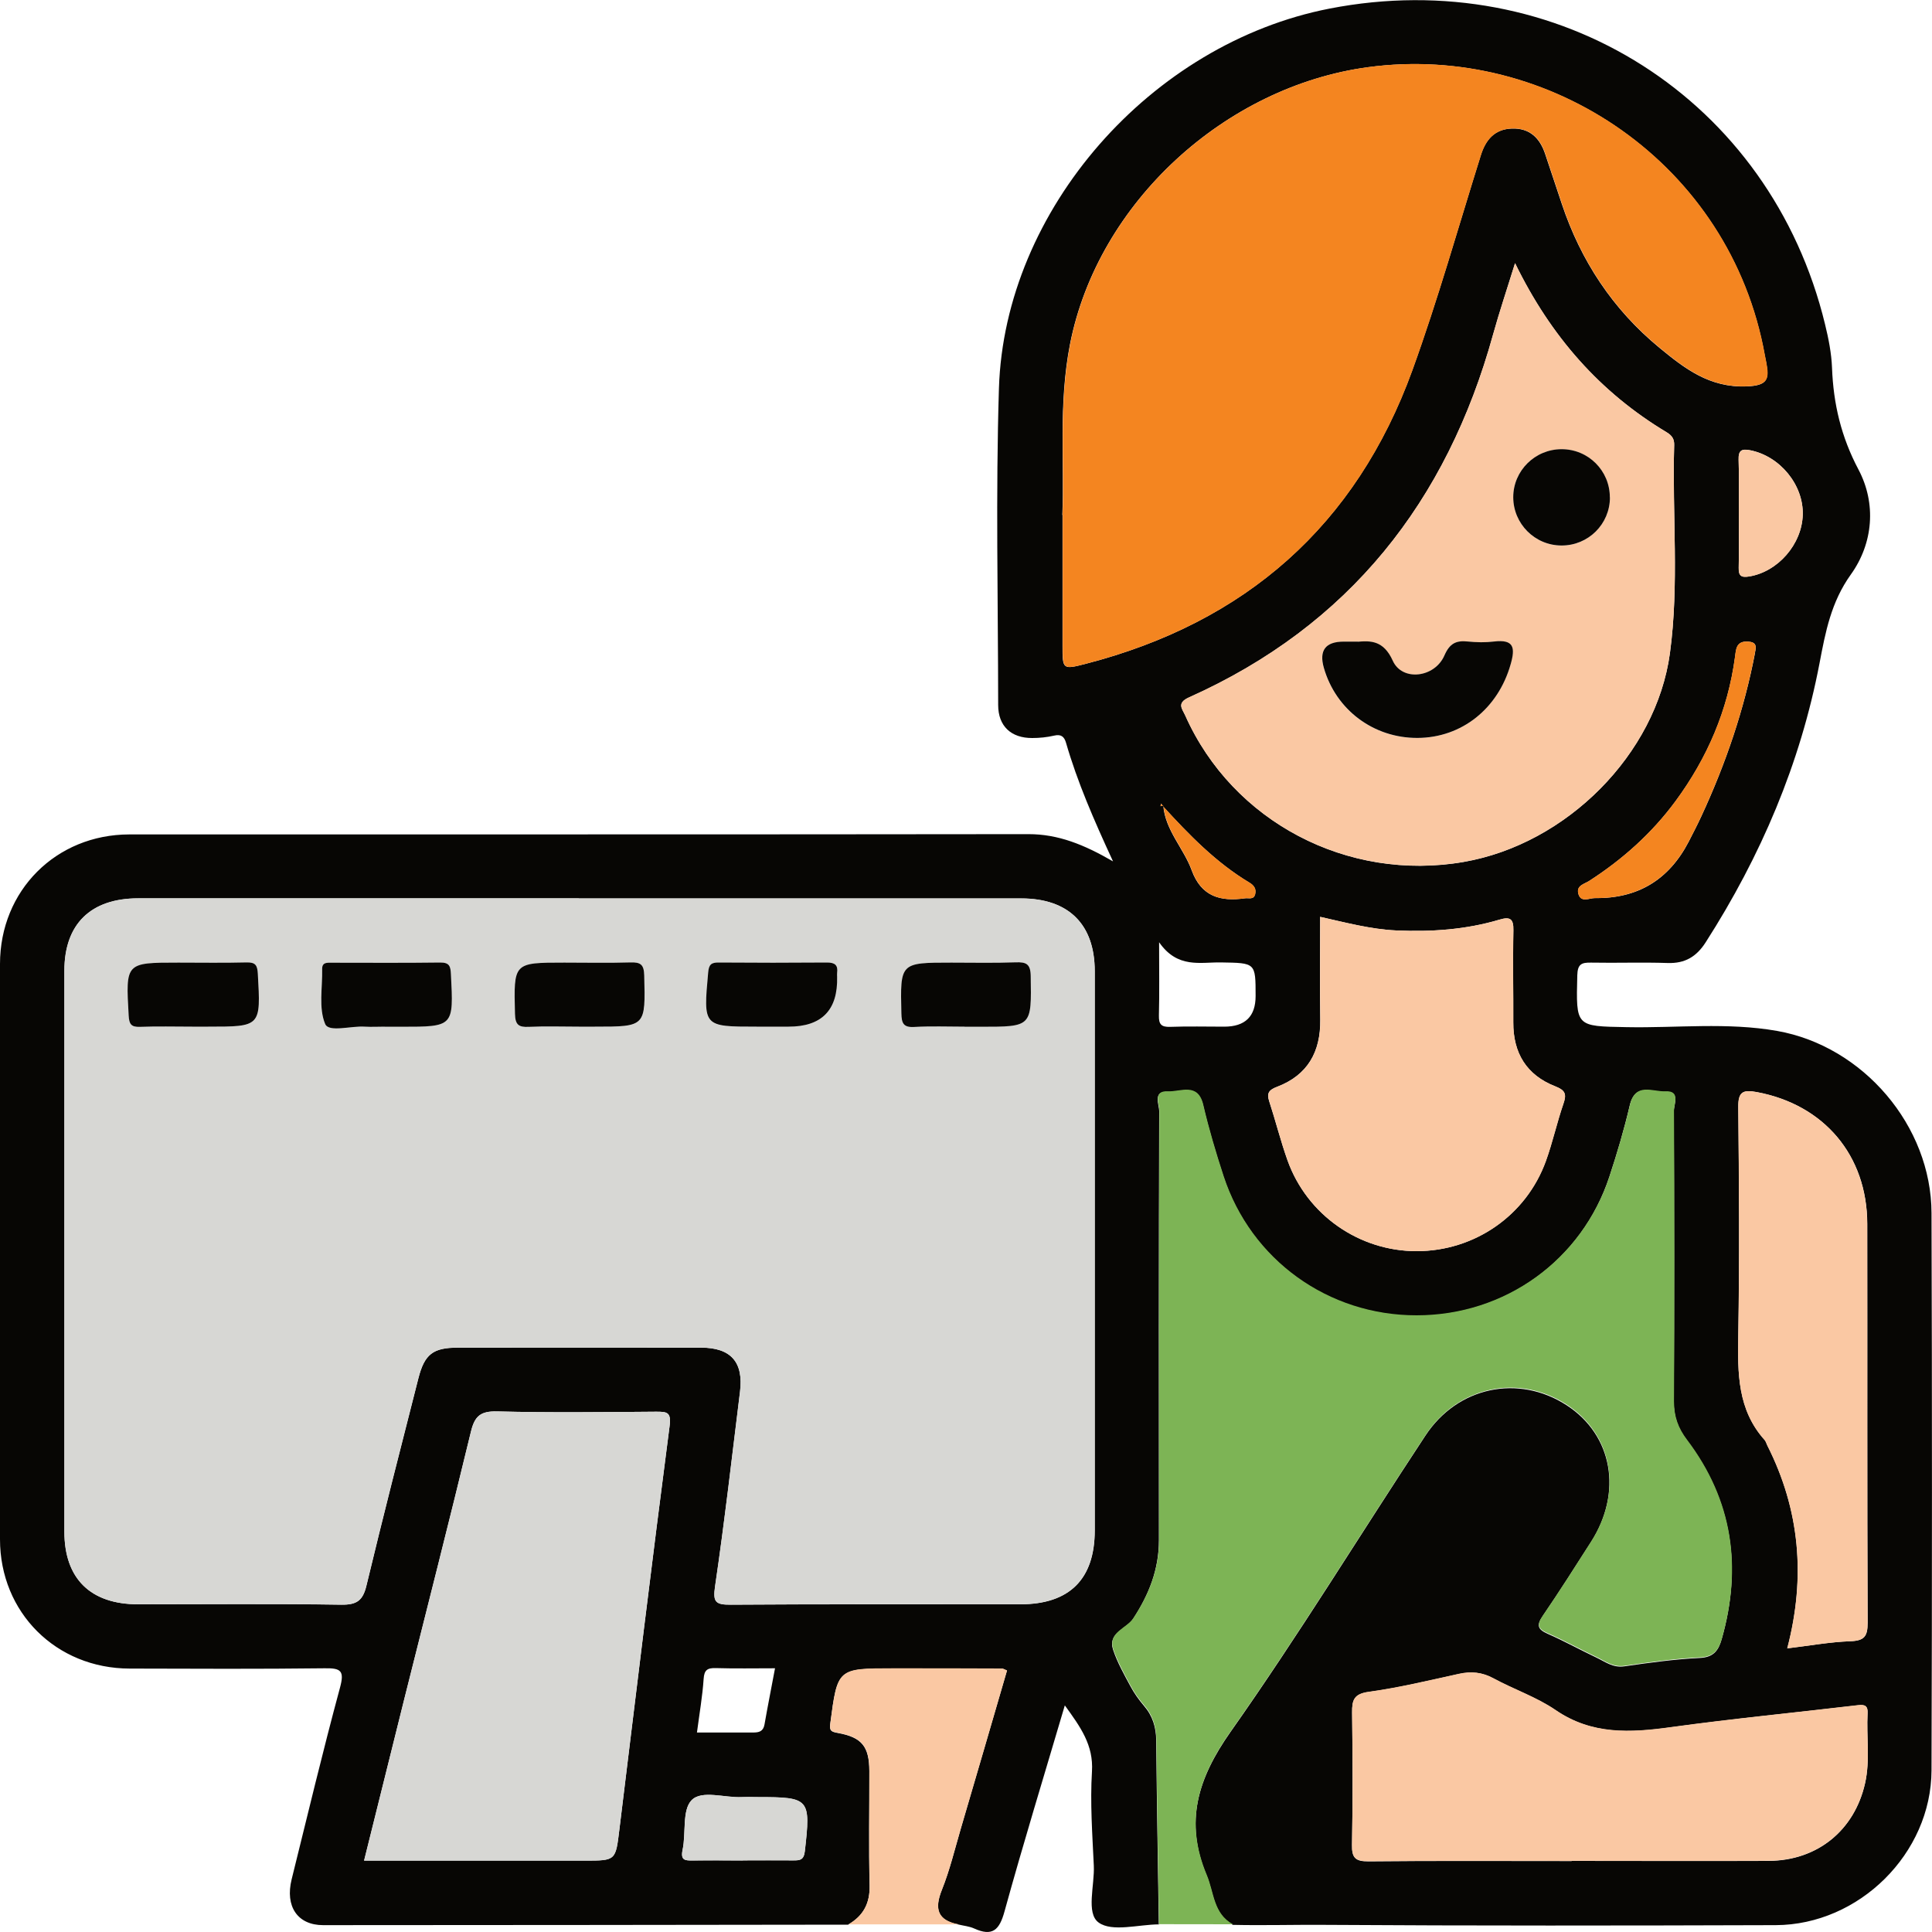 <?xml version="1.0" encoding="UTF-8"?>
<svg id="Layer_1" data-name="Layer 1" xmlns="http://www.w3.org/2000/svg" viewBox="0 0 200 200">
  <defs>
    <style>
      .cls-1 {
        fill: #fac8a3;
      }

      .cls-2 {
        fill: #f48520;
      }

      .cls-3 {
        fill: #7db455;
      }

      .cls-4 {
        fill: #070604;
      }

      .cls-5 {
        fill: #d7d7d4;
      }
    </style>
  </defs>
  <path class="cls-4" d="M119.98,199.21c-2.14,.01-4.85,.82-6.25-.19-1.33-.96-.4-3.86-.5-5.9-.15-3.24-.39-6.5-.19-9.73,.17-2.76-1.2-4.62-2.81-6.85-2.15,7.29-4.3,14.28-6.24,21.32-.53,1.94-1.25,2.64-3.16,1.77-.49-.22-1.06-.27-1.59-.4-2.2-.42-2.54-1.6-1.74-3.59,.82-2.04,1.33-4.19,1.95-6.31,1.61-5.47,3.2-10.94,4.79-16.39-.28-.11-.4-.2-.52-.2-3.75-.01-7.49-.02-11.24-.02-5.8,0-5.78,0-6.53,5.69-.1,.77,.08,.86,.79,.99,2.49,.45,3.24,1.41,3.25,3.94,.01,3.94-.07,7.88,.03,11.82,.05,1.87-.64,3.17-2.22,4.08-18.12,.02-36.23,.05-54.35,.05-2.66,0-3.95-1.95-3.26-4.74,1.64-6.61,3.22-13.24,5-19.82,.48-1.76,.13-2.06-1.58-2.03-6.73,.08-13.47,.05-20.2,.03-7.6-.02-13.41-5.8-13.41-13.38-.02-19.85-.01-39.71,0-59.56,0-7.6,5.8-13.4,13.38-13.41,31.03-.01,62.06,.01,93.09-.03,3.07,0,5.73,1.07,8.75,2.82-2-4.33-3.69-8.21-4.87-12.29-.18-.62-.51-.9-1.22-.73-.74,.17-1.51,.25-2.27,.25-2.19,.01-3.53-1.23-3.53-3.42-.01-10.93-.26-21.87,.08-32.79,.58-18.49,15.75-35.7,34.22-39.3,23.65-4.61,45.66,9.41,51.3,32.69,.36,1.47,.66,2.98,.72,4.49,.14,3.73,.94,7.14,2.74,10.54,1.86,3.52,1.53,7.62-.79,10.86-2.05,2.86-2.63,5.96-3.24,9.17-1.99,10.42-6.08,19.99-11.79,28.91-.95,1.48-2.13,2.2-3.94,2.14-2.63-.09-5.28,.01-7.91-.04-1-.02-1.41,.15-1.44,1.32-.13,5.34-.18,5.26,5.1,5.36,5.19,.1,10.42-.52,15.58,.39,8.91,1.57,15.97,9.83,15.99,18.86,.06,19.23,.06,38.46,0,57.69-.03,8.6-7.5,15.99-16.13,16.02-15.62,.05-31.24,.07-46.86-.03-3.12-.02-6.23,.07-9.35,0-2.03-1.12-1.95-3.3-2.7-5.1-2.32-5.55-.92-10.05,2.47-14.87,7.05-10,13.44-20.46,20.18-30.68,3.35-5.08,9.63-6.36,14.6-3.15,4.78,3.09,5.84,9.03,2.52,14.2-1.64,2.56-3.27,5.13-4.99,7.65-.65,.95-.51,1.36,.52,1.82,1.71,.75,3.35,1.66,5.04,2.46,.91,.43,1.72,1.08,2.89,.91,2.6-.38,5.22-.74,7.84-.87,1.42-.07,1.91-.78,2.24-1.92,2.12-7.44,1.13-14.36-3.59-20.6-.93-1.23-1.37-2.44-1.36-3.98,.05-10.03,.04-20.06,0-30.09,0-.7,.7-2.09-.88-2.01-1.3,.07-3.12-.99-3.68,1.41-.58,2.48-1.3,4.93-2.1,7.35-2.85,8.7-10.82,14.43-19.98,14.43-9.15,0-17.14-5.75-19.98-14.42-.79-2.42-1.52-4.87-2.1-7.35-.56-2.4-2.37-1.35-3.67-1.42-1.58-.09-.88,1.3-.88,2.01-.05,14.8-.04,29.61-.03,44.41,0,3.02-1.03,5.62-2.67,8.13-.7,1.07-2.66,1.45-2.07,3.21,.43,1.3,1.12,2.52,1.77,3.73,.39,.73,.87,1.42,1.41,2.05,.91,1.05,1.27,2.23,1.28,3.61,.06,6.36,.18,12.72,.27,19.09Zm.42-115.75c-.07-.09-.13-.18-.2-.27-.02,.09-.04,.17-.07,.26,.1-.01,.2-.02,.29-.03,.23,2.56,2.11,4.4,2.94,6.67,1,2.74,2.99,3.26,5.53,2.9,.37-.05,.87,.17,1.03-.4,.15-.55-.11-.94-.57-1.21-3.48-2.09-6.26-4.96-8.97-7.92Zm-60.49,9.54h0c-15.2,0-30.4-.01-45.6,0-4.92,0-7.64,2.67-7.64,7.49,0,19.36,0,38.73,0,58.09,0,4.85,2.7,7.5,7.64,7.5,7.01,0,14.02-.07,21.03,.04,1.62,.02,2.23-.44,2.6-1.99,1.72-7.16,3.55-14.29,5.37-21.43,.64-2.52,1.52-3.18,4.07-3.19,8.4-.01,16.8-.01,25.19,0,3.1,0,4.42,1.5,4.04,4.57-.83,6.71-1.6,13.44-2.58,20.13-.24,1.65,.05,1.92,1.62,1.91,9.99-.07,19.99-.03,29.98-.04,5.08,0,7.7-2.6,7.7-7.65,0-19.3,0-38.59,0-57.89,0-4.85-2.71-7.53-7.61-7.53-15.27,0-30.54,0-45.8,0Zm50.08-39.7c0,5.13,0,9.35,0,13.57,0,2.42,.02,2.46,2.36,1.86,16.58-4.28,28.02-14.34,33.85-30.4,2.65-7.32,4.76-14.83,7.09-22.26,.5-1.6,1.43-2.7,3.2-2.76,1.87-.07,2.93,.99,3.48,2.68,.56,1.7,1.14,3.4,1.7,5.1,1.97,5.91,5.29,10.94,10.11,14.91,2.6,2.14,5.18,4.15,9.02,4,2.24-.08,2.34-.8,2.04-2.44-.05-.27-.11-.54-.16-.81-3.56-19.78-22.26-32.33-41.08-29.79-14.74,1.99-27.94,13.98-30.83,28.65-1.22,6.19-.57,12.41-.8,17.7Zm46.85-26.06c-.83,2.67-1.62,5.02-2.28,7.4-4.78,17.28-14.89,30.13-31.48,37.56-1.31,.59-.69,1.19-.38,1.88,4.9,10.99,16.79,17.23,28.82,15.15,10.66-1.85,19.93-11.16,21.35-21.61,.97-7.15,.23-14.36,.44-21.54,.02-.63-.23-.99-.77-1.32-6.9-4.14-12-9.92-15.7-17.51ZM37.69,192.61c7.75,0,15.3,0,22.86,0,3.22,0,3.17,0,3.57-3.24,1.7-13.9,3.38-27.81,5.19-41.7,.2-1.5-.25-1.53-1.4-1.53-5.48,.04-10.97,.11-16.45-.03-1.72-.04-2.32,.48-2.71,2.1-2.23,9.23-4.58,18.43-6.89,27.64-1.38,5.53-2.75,11.06-4.17,16.76Zm125.01,.03c6.8,0,13.6,.03,20.41,0,5.02-.03,8.86-3.15,9.96-8.03,.54-2.39,.13-4.83,.26-7.24,.04-.74-.24-.93-.97-.84-6.47,.76-12.95,1.39-19.4,2.28-4.19,.58-8.16,.8-11.92-1.77-1.97-1.35-4.32-2.14-6.44-3.29-1.17-.64-2.3-.75-3.58-.46-3.1,.68-6.19,1.43-9.33,1.86-1.54,.21-1.73,.86-1.72,2.14,.05,4.56,.07,9.13-.01,13.69-.03,1.35,.35,1.72,1.71,1.71,7.01-.07,14.02-.03,21.03-.03Zm-26.04-97.73c0,3.63-.04,7.14,.01,10.66,.04,3.33-1.31,5.73-4.48,6.94-.83,.31-1.09,.65-.8,1.51,.66,2.02,1.18,4.1,1.89,6.1,2.02,5.65,7.41,9.4,13.36,9.4,6,0,11.35-3.69,13.39-9.34,.7-1.94,1.13-3.97,1.81-5.92,.35-1.01,.19-1.4-.86-1.81-2.96-1.16-4.35-3.45-4.33-6.62,.02-3.18-.06-6.36,.01-9.53,.03-1.2-.35-1.42-1.43-1.1-3.49,1.04-7.07,1.28-10.69,1.12-2.63-.12-5.17-.8-7.89-1.41Zm48.35,75.73c2.31-.28,4.42-.67,6.54-.74,1.46-.05,1.79-.51,1.79-1.93-.06-13.76-.02-27.52-.04-41.27-.01-7.11-4.49-12.36-11.45-13.65-1.41-.26-1.91-.03-1.9,1.55,.08,7.88,.13,15.76,0,23.64-.07,3.91-.09,7.69,2.73,10.83,.13,.15,.18,.37,.27,.55,3.37,6.67,4,13.63,2.07,21.02Zm-3.33-103.11c.14-.61,.15-1.05-.7-1.11-1.26-.08-1.26,.78-1.37,1.6-.74,5.51-2.87,10.45-6.16,14.92-2.45,3.32-5.47,6.02-8.93,8.25-.49,.32-1.32,.46-1.14,1.27,.23,1.04,1.15,.5,1.72,.51q6.64,.1,9.72-5.85c.44-.86,.88-1.71,1.29-2.59,2.53-5.45,4.46-11.1,5.58-17Zm-104.77,125.06c1.73,0,3.47-.01,5.2,0,.68,0,1.09-.02,1.2-.94,.62-5.45,.51-5.61-4.84-5.61-.56,0-1.11-.02-1.67,0-1.79,.09-4.16-.76-5.21,.32-1,1.03-.56,3.39-.93,5.13-.23,1.09,.24,1.12,1.04,1.11,1.73-.03,3.47,0,5.2,0ZM180,52.98c0,1.93,.03,3.86-.01,5.79-.02,.85,.27,1.04,1.09,.9,2.96-.48,5.45-3.31,5.54-6.38,.09-3.1-2.36-6.07-5.43-6.68-.91-.18-1.24,.01-1.21,.98,.06,1.79,.02,3.59,.02,5.38Zm-60.01,44.55c0,2.95,.04,5.28-.02,7.6-.02,.9,.24,1.2,1.16,1.17,1.86-.07,3.73-.02,5.6-.02q3.25,0,3.25-3.17c0-3.47,0-3.42-3.58-3.48-2.14-.04-4.5,.66-6.41-2.09Zm-47.84,81.82c2.07,0,3.94,0,5.8,0,.61,0,1.06-.1,1.19-.83,.33-1.89,.71-3.78,1.09-5.82-2.14,0-4.15,.04-6.15-.02-.86-.02-1.18,.2-1.24,1.12-.12,1.78-.43,3.55-.69,5.54Z"/>
  <path class="cls-3" d="M119.98,199.21c-.1-6.36-.21-12.72-.27-19.09-.01-1.38-.37-2.56-1.28-3.61-.54-.62-1.02-1.32-1.41-2.05-.65-1.21-1.33-2.44-1.77-3.73-.59-1.76,1.37-2.15,2.07-3.21,1.65-2.5,2.67-5.11,2.67-8.13-.01-14.8-.02-29.61,.03-44.41,0-.7-.7-2.09,.88-2.01,1.3,.07,3.12-.98,3.67,1.42,.58,2.48,1.31,4.93,2.1,7.35,2.84,8.68,10.83,14.43,19.98,14.42,9.16,0,17.12-5.73,19.98-14.43,.79-2.42,1.52-4.87,2.1-7.35,.56-2.4,2.37-1.34,3.68-1.41,1.58-.08,.87,1.31,.88,2.01,.05,10.03,.06,20.06,0,30.09,0,1.54,.43,2.76,1.36,3.98,4.72,6.24,5.71,13.16,3.59,20.6-.33,1.14-.82,1.85-2.24,1.92-2.62,.13-5.24,.49-7.84,.87-1.18,.17-1.98-.48-2.89-.91-1.69-.8-3.33-1.71-5.04-2.46-1.03-.45-1.17-.87-.52-1.82,1.72-2.51,3.35-5.08,4.99-7.65,3.31-5.18,2.25-11.11-2.52-14.2-4.96-3.21-11.25-1.93-14.6,3.15-6.74,10.22-13.13,20.67-20.18,30.68-3.4,4.83-4.8,9.32-2.47,14.87,.76,1.81,.67,3.98,2.7,5.1-2.55,0-5.09,0-7.64-.01Z"/>
  <path class="cls-1" d="M87.81,199.22c1.57-.91,2.26-2.2,2.22-4.08-.1-3.94-.02-7.88-.03-11.82,0-2.52-.76-3.49-3.25-3.94-.71-.13-.89-.22-.79-.99,.75-5.69,.72-5.69,6.53-5.69,3.75,0,7.49,0,11.24,.02,.12,0,.25,.09,.52,.2-1.59,5.46-3.18,10.93-4.79,16.39-.62,2.11-1.14,4.27-1.95,6.31-.8,1.99-.46,3.17,1.74,3.59-3.81,0-7.62,0-11.43,0Z"/>
  <path class="cls-5" d="M59.91,93c15.27,0,30.54,0,45.8,0,4.9,0,7.61,2.68,7.61,7.53,0,19.3,0,38.59,0,57.89,0,5.05-2.62,7.64-7.7,7.65-9.99,0-19.99-.03-29.98,.04-1.58,.01-1.87-.26-1.62-1.91,.99-6.69,1.75-13.41,2.58-20.13,.38-3.07-.94-4.57-4.04-4.57-8.4,0-16.8,0-25.19,0-2.55,0-3.43,.67-4.07,3.19-1.82,7.14-3.65,14.27-5.37,21.43-.37,1.55-.98,2.01-2.6,1.99-7.01-.11-14.02-.04-21.03-.04-4.93,0-7.63-2.65-7.64-7.5,0-19.36,0-38.73,0-58.09,0-4.82,2.73-7.49,7.64-7.49,15.2,0,30.4,0,45.6,0h0Zm-40.02,13.29h1.66c5.47,0,5.45,0,5.14-5.48-.05-.89-.25-1.19-1.17-1.17-2.35,.06-4.71,.02-7.06,.02-5.48,0-5.45,0-5.14,5.48,.05,.89,.25,1.2,1.17,1.17,1.8-.07,3.6-.02,5.4-.02Zm19.95,0h1.66c5.48,0,5.46,0,5.18-5.43-.04-.82-.14-1.23-1.12-1.22-3.74,.05-7.47,.02-11.21,.02-.48,0-1.02-.08-1,.67,.04,1.92-.38,4.03,.31,5.67,.38,.9,2.67,.18,4.1,.28,.69,.05,1.38,0,2.08,0Zm20.08,0h1.66c5.29,0,5.25,0,5.11-5.3-.03-1.13-.37-1.38-1.42-1.35-2.28,.07-4.57,.02-6.85,.02-5.29,0-5.25,0-5.11,5.3,.03,1.13,.37,1.39,1.42,1.35,1.73-.08,3.46-.02,5.19-.02Zm20.06,0h1.66q5.15,0,5.02-5.16c0-.14-.02-.28,0-.41,.1-.79-.21-1.08-1.04-1.07-3.74,.04-7.47,.03-11.21,0-.78,0-1.02,.21-1.1,1.03-.52,5.61-.54,5.61,5.01,5.61h1.66Zm19.88,0h0c.55,0,1.11,0,1.66,0,5.32,0,5.27,0,5.18-5.25-.02-1.26-.47-1.46-1.56-1.42-2.21,.07-4.43,.03-6.65,.03-5.32,0-5.29,0-5.18,5.24,.02,1.03,.2,1.48,1.35,1.42,1.73-.1,3.46-.03,5.19-.03Z"/>
  <path class="cls-2" d="M109.99,53.3c.23-5.29-.42-11.52,.8-17.7,2.88-14.67,16.09-26.66,30.83-28.65,18.82-2.54,37.52,10,41.08,29.79,.05,.27,.11,.54,.16,.81,.31,1.64,.2,2.35-2.04,2.44-3.84,.15-6.42-1.86-9.02-4-4.82-3.97-8.14-8.99-10.11-14.91-.57-1.7-1.14-3.4-1.7-5.1-.55-1.69-1.61-2.75-3.48-2.68-1.77,.07-2.7,1.16-3.2,2.76-2.34,7.43-4.44,14.94-7.09,22.26-5.83,16.07-17.28,26.13-33.85,30.4-2.35,.61-2.36,.56-2.36-1.86,0-4.22,0-8.44,0-13.57Z"/>
  <path class="cls-1" d="M156.84,27.24c3.7,7.6,8.8,13.37,15.7,17.51,.54,.33,.79,.69,.77,1.32-.21,7.18,.53,14.39-.44,21.54-1.42,10.45-10.69,19.76-21.35,21.61-12.03,2.08-23.92-4.16-28.82-15.15-.31-.69-.93-1.29,.38-1.88,16.59-7.42,26.7-20.27,31.48-37.56,.66-2.38,1.46-4.73,2.28-7.4Zm-16.28,39.19c-.77,0-1.12,0-1.47,0q-2.82,0-2.06,2.7c1.24,4.36,5.15,7.29,9.7,7.27,4.6-.02,8.35-3.06,9.64-7.62,.48-1.71,.36-2.61-1.72-2.36-.89,.11-1.81,.09-2.7,0-1.23-.13-1.9,.18-2.44,1.45-.99,2.3-4.36,2.71-5.34,.54-.96-2.14-2.33-2.07-3.62-1.97Zm26.09-14.94c0-2.76-2.22-4.98-4.99-4.98-2.77,0-5.02,2.22-5.01,4.97,0,2.75,2.24,4.99,5,5,2.76,0,5-2.22,5.01-4.98Z"/>
  <path class="cls-5" d="M37.69,192.61c1.42-5.7,2.79-11.23,4.17-16.76,2.31-9.21,4.66-18.41,6.89-27.64,.39-1.62,.99-2.14,2.71-2.1,5.48,.14,10.96,.07,16.45,.03,1.16,0,1.6,.03,1.4,1.53-1.81,13.89-3.5,27.79-5.19,41.7-.39,3.23-.35,3.24-3.57,3.24-7.56,0-15.11,0-22.86,0Z"/>
  <path class="cls-1" d="M162.7,192.64c-7.01,0-14.02-.04-21.03,.03-1.36,.01-1.74-.36-1.71-1.71,.09-4.56,.07-9.13,.01-13.69-.02-1.28,.18-1.93,1.72-2.14,3.13-.43,6.23-1.18,9.33-1.86,1.28-.28,2.41-.17,3.58,.46,2.12,1.15,4.47,1.94,6.44,3.29,3.75,2.57,7.72,2.35,11.92,1.77,6.45-.89,12.93-1.51,19.4-2.28,.73-.09,1.01,.11,.97,.84-.13,2.41,.28,4.84-.26,7.24-1.1,4.88-4.93,8-9.96,8.03-6.8,.04-13.6,0-20.41,.01Z"/>
  <path class="cls-1" d="M136.66,94.91c2.72,.61,5.26,1.29,7.89,1.41,3.62,.16,7.2-.08,10.69-1.12,1.07-.32,1.45-.1,1.43,1.1-.07,3.18,0,6.36-.01,9.53-.02,3.18,1.37,5.46,4.33,6.62,1.05,.41,1.21,.8,.86,1.81-.67,1.95-1.11,3.98-1.81,5.92-2.04,5.65-7.39,9.34-13.39,9.34-5.95,0-11.34-3.75-13.36-9.4-.72-2-1.23-4.08-1.89-6.1-.28-.86-.03-1.2,.8-1.51,3.17-1.2,4.52-3.61,4.48-6.94-.05-3.52-.01-7.03-.01-10.66Z"/>
  <path class="cls-1" d="M185.01,170.64c1.93-7.38,1.31-14.35-2.07-21.02-.09-.18-.14-.4-.27-.55-2.82-3.14-2.79-6.92-2.73-10.83,.14-7.88,.08-15.76,0-23.64-.02-1.58,.48-1.81,1.9-1.55,6.97,1.29,11.44,6.54,11.45,13.65,.02,13.76-.02,27.52,.04,41.27,0,1.42-.33,1.87-1.79,1.93-2.12,.08-4.24,.47-6.54,.74Z"/>
  <path class="cls-2" d="M181.68,67.53c-1.11,5.9-3.05,11.55-5.58,17-.4,.87-.84,1.73-1.29,2.59q-3.08,5.93-9.72,5.85c-.58,0-1.49,.53-1.72-.51-.18-.8,.65-.95,1.14-1.27,3.46-2.23,6.48-4.93,8.93-8.25,3.29-4.47,5.42-9.41,6.16-14.92,.11-.82,.11-1.69,1.37-1.6,.86,.06,.84,.5,.7,1.11Z"/>
  <path class="cls-5" d="M76.91,192.59c-1.73,0-3.47-.02-5.2,0-.8,.01-1.27-.02-1.04-1.11,.37-1.74-.07-4.1,.93-5.13,1.05-1.08,3.42-.23,5.21-.32,.55-.03,1.11,0,1.67,0,5.35,0,5.46,.16,4.84,5.61-.11,.92-.52,.95-1.2,.94-1.73-.02-3.47,0-5.2,0Z"/>
  <path class="cls-1" d="M180,52.98c0-1.79,.04-3.59-.02-5.38-.03-.96,.3-1.16,1.21-.98,3.07,.61,5.52,3.58,5.43,6.68-.09,3.06-2.59,5.89-5.54,6.38-.82,.13-1.11-.05-1.09-.9,.05-1.93,.01-3.86,.01-5.79Z"/>
  <path class="cls-2" d="M120.4,83.46c2.7,2.96,5.48,5.84,8.97,7.92,.45,.27,.72,.66,.57,1.21-.16,.57-.66,.35-1.03,.4-2.54,.36-4.53-.16-5.53-2.9-.83-2.28-2.71-4.12-2.94-6.67l-.03,.04Z"/>
  <path class="cls-2" d="M120.43,83.42c-.1,.01-.2,.02-.29,.03,.02-.09,.04-.17,.07-.26,.07,.09,.13,.18,.2,.27,0,0,.03-.04,.03-.04Z"/>
  <path class="cls-4" d="M19.89,106.28c-1.8,0-3.6-.05-5.4,.02-.92,.03-1.12-.28-1.17-1.17-.31-5.48-.34-5.48,5.14-5.48,2.35,0,4.71,.04,7.06-.02,.92-.02,1.12,.28,1.17,1.17,.31,5.48,.33,5.48-5.14,5.48-.55,0-1.11,0-1.66,0Z"/>
  <path class="cls-4" d="M39.84,106.28c-.69,0-1.39,.04-2.08,0-1.43-.1-3.73,.62-4.1-.28-.69-1.65-.27-3.76-.31-5.67-.02-.74,.52-.67,1-.67,3.74,0,7.47,.03,11.21-.02,.98-.01,1.08,.4,1.12,1.22,.28,5.43,.3,5.43-5.18,5.43h-1.66Z"/>
  <path class="cls-4" d="M59.92,106.28c-1.73,0-3.46-.06-5.19,.02-1.05,.05-1.39-.22-1.42-1.35-.13-5.3-.18-5.3,5.11-5.3,2.28,0,4.57,.05,6.85-.02,1.05-.03,1.39,.22,1.42,1.35,.13,5.3,.18,5.3-5.11,5.3-.55,0-1.11,0-1.66,0Z"/>
  <path class="cls-4" d="M79.98,106.28h-1.66c-5.54,0-5.52,0-5.01-5.61,.07-.82,.32-1.04,1.1-1.03,3.74,.03,7.47,.03,11.21,0,.82,0,1.14,.28,1.04,1.07-.02,.14,0,.28,0,.41q.13,5.16-5.02,5.16h-1.66Z"/>
  <path class="cls-4" d="M99.85,106.28c-1.73,0-3.47-.07-5.19,.03-1.15,.07-1.33-.39-1.35-1.42-.12-5.24-.15-5.24,5.18-5.24,2.22,0,4.43,.05,6.65-.03,1.09-.04,1.54,.16,1.56,1.42,.08,5.25,.14,5.25-5.18,5.25h-1.66Z"/>
  <path class="cls-4" d="M140.56,66.43c1.28-.1,2.66-.17,3.62,1.97,.98,2.17,4.34,1.76,5.34-.54,.55-1.27,1.22-1.58,2.44-1.45,.89,.09,1.81,.11,2.7,0,2.08-.25,2.21,.65,1.72,2.36-1.29,4.56-5.04,7.6-9.64,7.62-4.55,.02-8.46-2.91-9.7-7.27q-.76-2.7,2.06-2.7c.35,0,.69,0,1.47,0Z"/>
  <path class="cls-4" d="M166.66,51.49c0,2.76-2.24,4.99-5.01,4.98-2.76,0-5-2.25-5-5,0-2.74,2.25-4.97,5.01-4.97,2.77,0,4.99,2.23,4.99,4.98Z"/>
</svg>